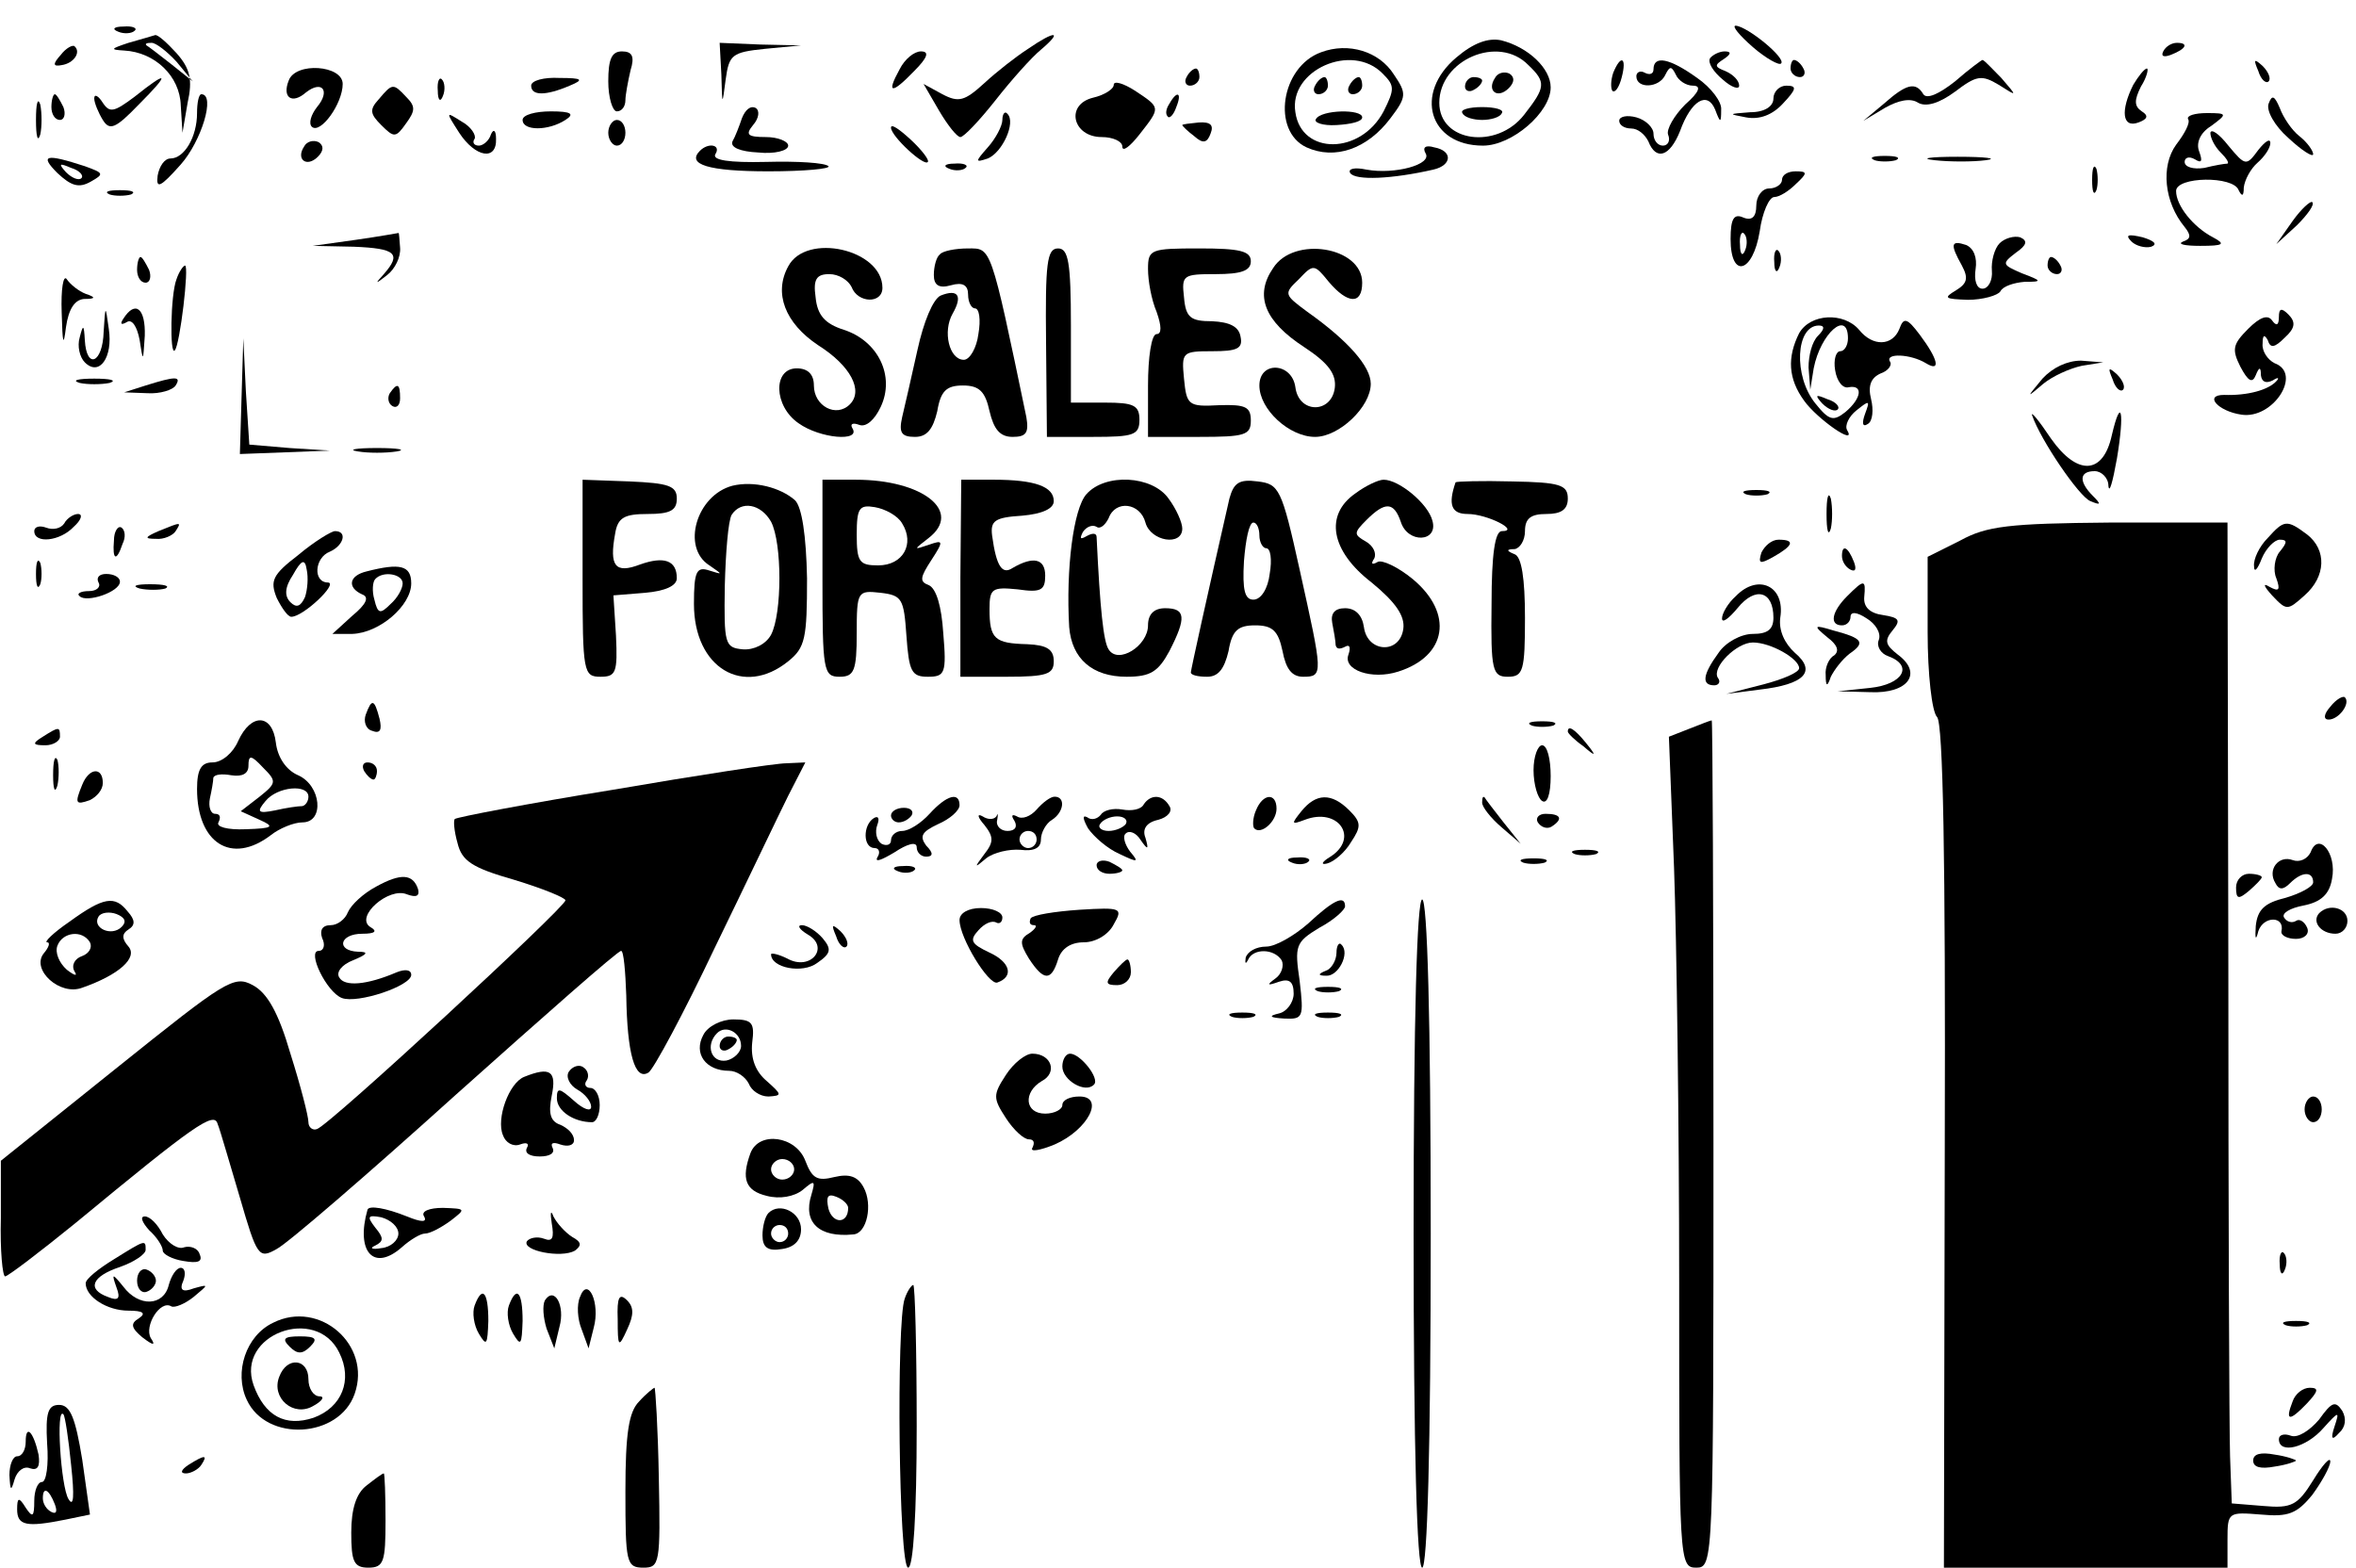 <?xml version="1.0" standalone="no"?>
<!DOCTYPE svg PUBLIC "-//W3C//DTD SVG 20010904//EN"
 "http://www.w3.org/TR/2001/REC-SVG-20010904/DTD/svg10.dtd">
<svg version="1.0" xmlns="http://www.w3.org/2000/svg"
 width="275pt" height="183pt" viewBox="0 0 275 183"
 preserveAspectRatio="xMidYMid meet">

<g transform="translate(0,183) scale(0.1,-0.1)"
fill="#000000" stroke="none">
<path d="M138 1793 c7 -3 16 -2 19 1 4 3 -2 6 -13 5 -11 0 -14 -3 -6 -6z"/>
<path d="M2046 1775 c15 -13 31 -22 33 -19 6 6 -39 43 -53 44 -5 0 4 -11 20
-25z"/>
<path d="M150 1780 c-21 -7 -22 -8 -5 -9 36 -2 65 -30 66 -64 l2 -32 6 35 c6
27 3 40 -13 58 -11 12 -22 22 -25 21 -3 -1 -17 -5 -31 -9z m56 -22 l19 -23
-25 20 c-14 11 -27 21 -29 22 -2 2 0 3 6 3 5 0 18 -10 29 -22z"/>
<path d="M1200 1773 c-14 -9 -37 -27 -51 -40 -23 -21 -30 -23 -49 -13 l-22 12
18 -31 c10 -17 21 -31 25 -31 4 0 22 19 41 43 18 23 42 50 53 59 26 22 17 23
-15 1z"/>
<path d="M1700 1763 c-50 -42 -32 -103 31 -103 34 0 79 39 79 68 0 22 -26 47
-58 55 -15 3 -32 -3 -52 -20z m84 -9 c21 -20 20 -26 -5 -58 -32 -41 -99 -32
-99 14 0 50 69 80 104 44z"/>
<path d="M1745 1739 c-10 -15 3 -25 16 -12 7 7 7 13 1 17 -6 3 -14 1 -17 -5z"/>
<path d="M1710 1729 c0 -5 5 -7 10 -4 6 3 10 8 10 11 0 2 -4 4 -10 4 -5 0 -10
-5 -10 -11z"/>
<path d="M1707 1698 c2 -5 13 -8 23 -8 10 0 21 3 23 8 3 4 -8 7 -23 7 -15 0
-26 -3 -23 -7z"/>
<path d="M71 1766 c-10 -11 -9 -14 1 -12 14 2 23 15 15 22 -2 2 -10 -2 -16
-10z"/>
<path d="M842 1743 c1 -37 1 -37 5 -6 4 29 7 32 46 36 l42 4 -47 1 -48 2 2
-37z"/>
<path d="M1542 1769 c-47 -17 -58 -92 -17 -111 33 -15 71 -2 98 34 19 25 19
29 4 51 -17 27 -53 38 -85 26z m72 -25 c14 -14 14 -18 1 -44 -27 -51 -96 -51
-103 -1 -8 49 66 82 102 45z"/>
<path d="M1535 1730 c-3 -5 -1 -10 4 -10 6 0 11 5 11 10 0 6 -2 10 -4 10 -3 0
-8 -4 -11 -10z"/>
<path d="M1575 1730 c-3 -5 -1 -10 4 -10 6 0 11 5 11 10 0 6 -2 10 -4 10 -3 0
-8 -4 -11 -10z"/>
<path d="M1536 1691 c-3 -4 8 -8 24 -7 17 1 30 4 30 9 0 10 -48 9 -54 -2z"/>
<path d="M2525 1770 c-3 -6 1 -7 9 -4 18 7 21 14 7 14 -6 0 -13 -4 -16 -10z"/>
<path d="M710 1735 c0 -19 5 -35 10 -35 6 0 10 6 10 13 0 6 3 22 6 35 5 16 2
22 -10 22 -12 0 -16 -9 -16 -35z"/>
<path d="M1050 1749 c-16 -29 -9 -29 17 -2 16 16 18 23 8 23 -8 0 -19 -9 -25
-21z"/>
<path d="M1996 1762 c-3 -5 4 -16 15 -25 10 -9 19 -12 19 -7 0 6 -7 13 -16 17
-13 5 -13 7 -2 14 9 6 9 9 1 9 -6 0 -14 -4 -17 -8z"/>
<path d="M1883 1745 c-3 -9 -3 -18 -1 -21 3 -3 8 4 11 16 6 23 -1 27 -10 5z"/>
<path d="M1930 1749 c0 -5 -4 -7 -10 -4 -5 3 -10 1 -10 -4 0 -15 27 -14 34 2
5 10 7 10 12 0 3 -7 12 -13 20 -13 10 0 8 -7 -9 -22 -13 -13 -22 -29 -20 -35
3 -7 0 -13 -6 -13 -6 0 -11 6 -11 14 0 7 -9 16 -20 19 -11 3 -20 1 -20 -4 0
-5 6 -9 14 -9 8 0 16 -7 20 -15 9 -23 25 -18 37 12 13 36 32 47 41 25 6 -16 7
-16 7 0 1 9 -12 26 -28 37 -32 23 -51 27 -51 10z"/>
<path d="M2090 1750 c0 -5 5 -10 11 -10 5 0 7 5 4 10 -3 6 -8 10 -11 10 -2 0
-4 -4 -4 -10z"/>
<path d="M2282 1735 c-19 -15 -33 -21 -37 -15 -9 15 -20 12 -46 -11 l-24 -20
25 15 c16 9 30 12 39 6 9 -5 24 -1 43 13 25 19 31 20 51 8 22 -14 22 -14 3 8
-11 11 -20 21 -22 21 -1 0 -16 -11 -32 -25z"/>
<path d="M2636 1747 c3 -10 9 -15 12 -12 3 3 0 11 -7 18 -10 9 -11 8 -5 -6z"/>
<path d="M337 1736 c-8 -20 4 -28 20 -14 19 15 29 2 13 -17 -7 -9 -10 -19 -6
-23 10 -9 36 27 36 50 0 22 -55 26 -63 4z"/>
<path d="M1385 1740 c-3 -5 -1 -10 4 -10 6 0 11 5 11 10 0 6 -2 10 -4 10 -3 0
-8 -4 -11 -10z"/>
<path d="M2490 1731 c-15 -30 -13 -51 6 -44 11 4 12 8 4 13 -9 6 -9 13 -1 29
7 11 9 21 7 21 -3 0 -10 -9 -16 -19z"/>
<path d="M157 1717 c-24 -18 -29 -19 -37 -7 -5 8 -10 11 -10 5 0 -5 5 -17 10
-25 8 -13 15 -10 42 18 37 37 35 41 -5 9z"/>
<path d="M511 1724 c0 -11 3 -14 6 -6 3 7 2 16 -1 19 -3 4 -6 -2 -5 -13z"/>
<path d="M620 1730 c0 -12 17 -12 45 0 17 7 15 9 -12 9 -18 1 -33 -3 -33 -9z"/>
<path d="M1300 1731 c0 -5 -11 -12 -24 -15 -33 -8 -24 -46 10 -46 13 0 24 -5
24 -11 0 -7 9 0 20 14 25 32 25 31 -5 51 -14 9 -25 12 -25 7z"/>
<path d="M442 1714 c-11 -12 -10 -17 3 -30 15 -15 17 -15 29 2 11 15 11 20 0
31 -15 16 -16 16 -32 -3z"/>
<path d="M2070 1715 c0 -9 -10 -16 -27 -16 -26 -2 -26 -2 -5 -6 16 -3 31 3 43
16 16 17 17 21 4 21 -8 0 -15 -7 -15 -15z"/>
<path d="M42 1690 c0 -19 2 -27 5 -17 2 9 2 25 0 35 -3 9 -5 1 -5 -18z"/>
<path d="M60 1705 c0 -8 4 -15 10 -15 5 0 7 7 4 15 -4 8 -8 15 -10 15 -2 0 -4
-7 -4 -15z"/>
<path d="M230 1698 c0 -28 -15 -53 -31 -53 -7 0 -13 -9 -15 -20 -2 -16 3 -14
27 13 24 27 41 82 24 82 -3 0 -5 -10 -5 -22z"/>
<path d="M1365 1709 c-4 -6 -5 -12 -2 -15 2 -3 7 2 10 11 7 17 1 20 -8 4z"/>
<path d="M2648 1709 c-3 -8 7 -26 23 -40 16 -15 29 -23 29 -19 0 4 -7 14 -16
21 -9 7 -19 22 -23 33 -6 14 -9 16 -13 5z"/>
<path d="M866 1692 c-3 -9 -8 -22 -11 -27 -3 -7 9 -12 30 -13 19 -2 35 2 35 8
0 5 -12 10 -26 10 -22 0 -24 3 -15 14 7 8 8 17 3 20 -6 3 -12 -2 -16 -12z"/>
<path d="M536 1675 c19 -29 44 -33 43 -7 0 10 -3 12 -6 5 -2 -7 -9 -13 -14
-13 -6 0 -8 4 -5 8 2 4 -4 14 -15 20 -19 12 -19 12 -3 -13z"/>
<path d="M610 1690 c0 -13 30 -13 50 0 11 7 7 10 -17 10 -18 0 -33 -4 -33 -10z"/>
<path d="M1170 1690 c0 -7 -8 -22 -17 -32 -15 -17 -15 -18 0 -13 17 7 33 42
23 52 -3 4 -6 0 -6 -7z"/>
<path d="M2554 1691 c3 -4 -4 -17 -14 -30 -18 -25 -14 -67 10 -96 8 -10 7 -14
-2 -17 -7 -3 2 -5 20 -5 28 0 30 2 15 10 -23 12 -43 37 -43 54 0 17 67 18 73
1 4 -8 6 -7 6 3 1 9 8 22 16 29 8 7 15 17 15 23 0 6 -6 2 -14 -8 -14 -19 -15
-19 -35 5 -11 14 -20 20 -21 15 0 -6 5 -16 12 -23 7 -7 10 -12 8 -13 -3 0 -15
-2 -27 -5 -13 -2 -23 1 -23 7 0 5 5 7 12 3 8 -5 9 -2 5 9 -4 10 1 22 14 30 19
14 19 15 -5 15 -14 0 -24 -3 -22 -7z"/>
<path d="M710 1675 c0 -8 5 -15 10 -15 6 0 10 7 10 15 0 8 -4 15 -10 15 -5 0
-10 -7 -10 -15z"/>
<path d="M1040 1681 c0 -10 39 -46 43 -40 2 2 -7 14 -20 26 -13 12 -23 19 -23
14z"/>
<path d="M1380 1684 c0 -1 6 -7 14 -13 10 -9 15 -8 19 3 4 10 0 14 -14 13 -10
-1 -19 -2 -19 -3z"/>
<path d="M355 1659 c-10 -15 3 -25 16 -12 7 7 7 13 1 17 -6 3 -14 1 -17 -5z"/>
<path d="M817 1654 c-16 -16 10 -24 80 -24 42 0 73 3 70 6 -4 4 -36 6 -73 5
-43 -1 -63 2 -59 9 7 11 -8 14 -18 4z"/>
<path d="M1664 1651 c8 -13 -36 -25 -69 -19 -14 3 -22 1 -19 -4 6 -9 49 -7 97
4 22 5 23 22 1 26 -10 3 -14 0 -10 -7z"/>
<path d="M67 1628 c16 -15 25 -18 39 -10 16 9 15 10 -7 18 -46 15 -53 13 -32
-8z m28 -6 c-3 -3 -11 0 -18 7 -9 10 -8 11 6 5 10 -3 15 -9 12 -12z"/>
<path d="M2188 1643 c6 -2 18 -2 25 0 6 3 1 5 -13 5 -14 0 -19 -2 -12 -5z"/>
<path d="M2258 1643 c18 -2 45 -2 60 0 15 2 0 4 -33 4 -33 0 -45 -2 -27 -4z"/>
<path d="M1108 1633 c7 -3 16 -2 19 1 4 3 -2 6 -13 5 -11 0 -14 -3 -6 -6z"/>
<path d="M2442 1620 c0 -14 2 -19 5 -12 2 6 2 18 0 25 -3 6 -5 1 -5 -13z"/>
<path d="M2080 1620 c0 -5 -7 -10 -15 -10 -8 0 -15 -9 -15 -20 0 -13 -5 -18
-15 -14 -11 5 -15 -1 -15 -25 0 -47 26 -40 34 9 3 22 11 40 17 40 6 0 17 7 25
15 14 13 14 15 0 15 -9 0 -16 -4 -16 -10z m-43 -82 c-3 -8 -6 -5 -6 6 -1 11 2
17 5 13 3 -3 4 -12 1 -19z"/>
<path d="M128 1603 c6 -2 18 -2 25 0 6 3 1 5 -13 5 -14 0 -19 -2 -12 -5z"/>
<path d="M2676 1572 l-19 -27 24 22 c12 12 21 24 18 27 -2 2 -13 -8 -23 -22z"/>
<path d="M415 1550 l-50 -7 48 -1 c49 -2 56 -8 35 -32 -11 -12 -10 -12 4 -1 9
7 16 21 15 32 -1 10 -1 18 -2 17 0 0 -22 -4 -50 -8z"/>
<path d="M2334 1546 c-6 -6 -10 -21 -9 -32 1 -11 -4 -21 -11 -21 -7 0 -10 10
-8 23 2 13 -2 24 -11 28 -18 6 -19 1 -5 -24 8 -15 6 -21 -7 -29 -15 -9 -13
-10 14 -11 17 0 35 5 38 10 3 6 16 10 28 11 21 0 21 1 -3 10 -23 10 -24 11 -7
24 13 9 14 14 5 18 -7 2 -18 -1 -24 -7z"/>
<path d="M2488 1548 c5 -5 16 -8 23 -6 8 3 3 7 -10 11 -17 4 -21 3 -13 -5z"/>
<path d="M920 1519 c-17 -31 -4 -66 35 -92 38 -24 53 -53 37 -69 -16 -16 -42
-2 -42 22 0 13 -7 20 -20 20 -28 0 -27 -44 2 -64 25 -18 73 -22 63 -6 -3 5 0
7 8 4 8 -3 18 6 25 21 17 36 -3 77 -43 90 -22 7 -31 17 -33 38 -3 21 1 27 16
27 11 0 22 -7 26 -15 7 -19 36 -20 36 -1 0 45 -89 65 -110 25z"/>
<path d="M1097 1533 c-4 -3 -7 -14 -7 -24 0 -12 6 -16 20 -12 14 4 20 0 20
-11 0 -9 4 -16 8 -16 5 0 7 -13 4 -30 -2 -16 -10 -30 -17 -30 -17 0 -25 33
-13 54 12 21 6 29 -14 21 -9 -4 -20 -31 -27 -63 -7 -31 -15 -67 -18 -79 -4
-18 -1 -23 15 -23 14 0 21 9 26 30 4 24 11 30 30 30 19 0 26 -7 31 -30 5 -21
12 -30 27 -30 16 0 19 5 16 23 -42 202 -41 197 -68 197 -15 0 -30 -3 -33 -7z"/>
<path d="M1221 1430 l1 -110 54 0 c47 0 54 2 54 20 0 17 -7 20 -40 20 l-40 0
0 90 c0 74 -3 90 -15 90 -13 0 -15 -17 -14 -110z"/>
<path d="M1340 1516 c0 -14 4 -36 10 -50 6 -17 6 -26 0 -26 -6 0 -10 -27 -10
-60 l0 -60 60 0 c53 0 60 2 60 19 0 16 -6 19 -37 18 -36 -2 -38 0 -41 31 -3
31 -2 32 33 32 29 0 36 3 33 17 -2 12 -13 17 -33 18 -25 0 -31 4 -33 28 -3 26
-1 27 37 27 30 0 41 4 41 15 0 12 -13 15 -60 15 -57 0 -60 -1 -60 -24z"/>
<path d="M1486 1517 c-22 -32 -10 -62 36 -92 29 -19 38 -32 36 -48 -4 -30 -42
-30 -46 1 -4 29 -42 31 -42 2 0 -28 35 -60 65 -60 28 0 65 35 65 62 0 20 -26
50 -74 84 -27 20 -28 21 -10 38 17 18 18 18 35 -3 22 -26 39 -27 39 -1 0 42
-80 55 -104 17z"/>
<path d="M2071 1524 c0 -11 3 -14 6 -6 3 7 2 16 -1 19 -3 4 -6 -2 -5 -13z"/>
<path d="M160 1515 c0 -8 4 -15 10 -15 5 0 7 7 4 15 -4 8 -8 15 -10 15 -2 0
-4 -7 -4 -15z"/>
<path d="M2390 1520 c0 -5 5 -10 11 -10 5 0 7 5 4 10 -3 6 -8 10 -11 10 -2 0
-4 -4 -4 -10z"/>
<path d="M206 1504 c-7 -18 -8 -90 -2 -83 6 6 17 99 12 99 -2 0 -7 -7 -10 -16z"/>
<path d="M72 1465 c1 -36 2 -41 5 -17 3 21 10 32 21 33 14 0 14 2 2 6 -8 3
-18 11 -22 17 -4 6 -7 -11 -6 -39z"/>
<path d="M121 1443 c-1 -37 -20 -45 -22 -10 -1 18 -2 19 -6 3 -3 -10 0 -23 6
-29 17 -17 33 6 28 39 -4 29 -4 28 -6 -3z"/>
<path d="M144 1458 c-4 -6 -3 -8 4 -4 6 4 12 -5 15 -21 4 -26 4 -26 6 5 1 32
-11 42 -25 20z"/>
<path d="M2624 1446 c-18 -18 -19 -24 -9 -44 9 -17 14 -20 18 -10 4 10 6 10 6
0 1 -8 6 -10 14 -6 6 4 8 3 4 -1 -9 -10 -33 -17 -61 -16 -24 0 -7 -19 20 -23
37 -6 72 48 39 60 -8 4 -15 14 -14 23 0 10 2 11 6 4 3 -10 8 -9 20 3 12 11 13
18 4 27 -8 8 -11 7 -11 -3 0 -10 -3 -11 -8 -4 -5 7 -14 4 -28 -10z"/>
<path d="M2100 1441 c-14 -28 -13 -53 6 -79 15 -21 62 -54 50 -34 -3 5 2 16
11 23 15 12 16 12 10 -4 -4 -11 -3 -16 3 -12 6 3 7 17 4 29 -4 16 0 25 11 30
9 3 14 10 11 14 -6 10 24 9 42 -2 18 -11 14 5 -7 33 -15 20 -19 21 -24 7 -8
-20 -31 -21 -47 -1 -18 21 -57 19 -70 -4z m22 -3 c-7 -7 -11 -23 -11 -37 l2
-26 4 25 c8 41 40 69 40 35 0 -8 -4 -15 -9 -15 -5 0 -8 -10 -6 -22 2 -13 9
-22 16 -20 17 3 15 -13 -4 -29 -14 -11 -19 -10 -35 10 -26 32 -23 91 4 91 7 0
7 -4 -1 -12z"/>
<path d="M2127 1359 c7 -7 15 -10 18 -7 3 3 -2 9 -12 12 -14 6 -15 5 -6 -5z"/>
<path d="M282 1368 l-2 -68 53 2 52 2 -47 3 -47 4 -4 62 -3 62 -2 -67z"/>
<path d="M2384 1388 c-19 -23 -19 -23 1 -6 11 9 31 18 45 21 l25 4 -26 2 c-16
0 -33 -8 -45 -21z"/>
<path d="M2466 1387 c3 -10 9 -15 12 -12 3 3 0 11 -7 18 -10 9 -11 8 -5 -6z"/>
<path d="M93 1383 c9 -2 25 -2 35 0 9 3 1 5 -18 5 -19 0 -27 -2 -17 -5z"/>
<path d="M170 1380 l-25 -8 27 -1 c15 -1 30 4 33 9 7 11 0 11 -35 0z"/>
<path d="M455 1371 c-3 -5 -2 -12 3 -15 5 -3 9 1 9 9 0 17 -3 19 -12 6z"/>
<path d="M2372 1345 c10 -29 55 -95 68 -100 12 -5 13 -4 3 6 -17 17 -16 29 2
29 8 0 16 -8 16 -17 1 -10 5 4 10 32 9 54 5 74 -6 27 -10 -46 -40 -48 -71 -4
-14 21 -24 33 -22 27z"/>
<path d="M418 1303 c12 -2 32 -2 45 0 12 2 2 4 -23 4 -25 0 -35 -2 -22 -4z"/>
<path d="M680 1155 c0 -110 1 -115 21 -115 18 0 20 5 18 48 l-3 47 37 3 c23 2
37 8 37 17 0 21 -15 26 -43 16 -29 -11 -36 -2 -29 36 3 19 11 23 38 23 26 0
34 4 34 18 0 15 -10 18 -55 20 l-55 2 0 -115z"/>
<path d="M855 1263 c-42 -11 -60 -72 -27 -93 16 -11 16 -11 0 -6 -15 5 -18 -1
-18 -39 0 -75 58 -109 110 -67 20 16 22 27 22 97 -1 50 -6 83 -14 91 -17 15
-48 23 -73 17z m45 -42 c13 -25 13 -107 0 -132 -6 -11 -20 -18 -33 -17 -21 2
-22 6 -21 74 1 39 4 76 8 83 11 17 34 13 46 -8z"/>
<path d="M960 1155 c0 -108 1 -115 20 -115 17 0 20 7 20 51 0 49 1 50 28 47
25 -3 27 -7 30 -50 3 -42 6 -48 25 -48 20 0 22 4 18 51 -2 31 -8 52 -17 56
-11 4 -10 9 3 29 15 23 14 24 -3 18 -18 -6 -18 -6 0 8 40 31 -7 68 -85 68
l-39 0 0 -115z m93 64 c15 -24 1 -49 -28 -49 -22 0 -25 4 -25 36 0 31 3 35 21
32 12 -2 27 -10 32 -19z"/>
<path d="M1121 1155 l0 -115 54 0 c47 0 55 3 55 18 0 14 -8 19 -31 20 -38 1
-44 6 -44 41 0 24 3 26 33 23 27 -4 32 -1 32 16 0 20 -14 23 -38 9 -12 -8 -19
1 -24 38 -2 17 3 21 35 23 23 2 37 8 37 17 0 17 -22 25 -70 25 l-38 0 -1 -115z"/>
<path d="M1268 1253 c-15 -17 -24 -87 -20 -155 3 -37 27 -58 67 -58 28 0 37 6
50 30 20 39 19 50 -5 50 -13 0 -20 -7 -20 -20 0 -24 -35 -46 -46 -28 -6 9 -10
47 -14 131 0 5 -5 5 -12 1 -7 -4 -8 -3 -4 5 4 6 11 9 16 6 4 -3 10 2 14 10 8
22 37 18 43 -5 6 -22 43 -28 43 -7 0 7 -7 23 -16 35 -19 27 -74 30 -96 5z"/>
<path d="M1435 1248 c-26 -114 -45 -200 -45 -203 0 -3 8 -5 19 -5 13 0 20 9
25 30 4 24 11 30 31 30 20 0 27 -6 32 -30 4 -21 11 -30 24 -30 24 0 23 3 -4
125 -21 95 -24 100 -49 103 -22 3 -28 -2 -33 -20z m35 -43 c0 -8 4 -15 8 -15
5 0 7 -13 4 -30 -2 -17 -10 -30 -19 -30 -10 0 -13 11 -11 45 2 25 6 45 11 45
4 0 7 -7 7 -15z"/>
<path d="M1582 1254 c-36 -25 -29 -67 19 -104 28 -23 39 -39 37 -54 -4 -30
-42 -28 -46 2 -2 14 -10 22 -22 22 -12 0 -17 -6 -15 -17 2 -10 4 -22 4 -26 1
-5 5 -5 11 -2 5 3 7 0 4 -9 -7 -18 27 -30 58 -20 57 18 65 68 17 108 -17 14
-36 23 -41 20 -7 -4 -8 -2 -4 4 3 6 -1 15 -10 20 -14 8 -14 10 1 25 22 22 32
21 40 -2 8 -26 44 -24 37 1 -5 20 -39 48 -57 48 -6 0 -21 -7 -33 -16z"/>
<path d="M1699 1267 c-9 -26 -5 -37 14 -37 23 0 62 -20 40 -20 -8 0 -12 -27
-12 -85 -1 -78 1 -85 19 -85 18 0 20 7 20 69 0 46 -4 71 -12 74 -10 4 -10 6 0
6 6 1 12 10 12 21 0 15 7 20 25 20 17 0 25 5 25 18 0 16 -9 19 -65 20 -36 1
-65 0 -66 -1z"/>
<path d="M2038 1253 c6 -2 18 -2 25 0 6 3 1 5 -13 5 -14 0 -19 -2 -12 -5z"/>
<path d="M2132 1230 c0 -19 2 -27 5 -17 2 9 2 25 0 35 -3 9 -5 1 -5 -18z"/>
<path d="M75 1219 c-4 -6 -13 -8 -21 -5 -8 3 -14 1 -14 -4 0 -15 30 -12 46 5
9 8 11 15 5 15 -5 0 -13 -5 -16 -11z"/>
<path d="M133 1199 c-2 -23 3 -25 10 -4 4 8 3 16 -1 19 -4 3 -9 -4 -9 -15z"/>
<path d="M185 1210 c-16 -7 -17 -9 -3 -9 9 -1 20 4 23 9 7 11 7 11 -20 0z"/>
<path d="M2288 1199 l-38 -19 0 -88 c0 -49 5 -93 11 -99 7 -7 10 -164 9 -502
l-1 -491 166 0 165 0 0 33 c0 32 1 32 39 29 32 -3 42 1 60 23 11 15 21 33 21
39 0 6 -9 -4 -20 -22 -18 -29 -25 -33 -58 -30 l-37 3 -2 55 c-1 30 -2 288 -2
573 l-1 517 -137 0 c-118 -1 -144 -4 -175 -21z"/>
<path d="M2647 1202 c-10 -10 -17 -25 -16 -33 0 -8 4 -4 9 9 5 12 15 22 21 22
9 0 9 -3 0 -14 -6 -7 -8 -22 -4 -31 5 -14 3 -16 -8 -10 -8 5 -7 1 3 -10 17
-18 18 -18 38 0 25 22 26 53 3 71 -24 18 -27 17 -46 -4z"/>
<path d="M348 1182 c-30 -23 -33 -30 -25 -50 6 -12 13 -22 17 -22 14 0 55 39
43 40 -18 0 -16 29 2 36 16 7 21 24 6 24 -4 0 -24 -12 -43 -28z m8 -49 c-5
-11 -10 -13 -17 -6 -7 7 -7 17 3 32 10 18 14 19 16 6 2 -9 1 -23 -2 -32z"/>
<path d="M2056 1185 c-4 -13 -2 -14 14 -5 23 13 26 20 6 20 -8 0 -16 -7 -20
-15z"/>
<path d="M2150 1181 c0 -6 4 -13 10 -16 6 -3 7 1 4 9 -7 18 -14 21 -14 7z"/>
<path d="M42 1160 c0 -14 2 -19 5 -12 2 6 2 18 0 25 -3 6 -5 1 -5 -13z"/>
<path d="M428 1163 c-21 -5 -23 -19 -5 -27 8 -3 5 -11 -12 -25 l-23 -21 23 0
c32 1 69 33 69 59 0 21 -13 24 -52 14z m42 -14 c0 -6 -6 -17 -14 -24 -12 -12
-15 -12 -19 5 -3 10 -2 21 1 24 9 10 32 6 32 -5z"/>
<path d="M115 1150 c3 -5 -2 -10 -11 -10 -10 0 -15 -3 -11 -6 8 -8 47 5 47 17
0 5 -7 9 -16 9 -8 0 -12 -4 -9 -10z"/>
<path d="M163 1143 c9 -2 23 -2 30 0 6 3 -1 5 -18 5 -16 0 -22 -2 -12 -5z"/>
<path d="M2026 1134 c-9 -8 -16 -20 -16 -26 0 -6 8 0 18 12 21 26 42 20 42
-11 0 -14 -7 -19 -24 -19 -14 0 -32 -10 -40 -22 -19 -26 -20 -38 -5 -38 5 0 8
4 4 9 -7 12 22 41 41 41 21 0 54 -19 54 -30 0 -5 -19 -13 -42 -19 l-43 -11 39
5 c52 6 67 21 41 43 -12 11 -19 26 -17 41 6 37 -26 52 -52 25z"/>
<path d="M2156 1134 c-18 -18 -21 -34 -6 -34 6 0 10 5 10 10 0 6 7 6 19 -2 10
-6 17 -17 14 -25 -3 -7 2 -16 11 -19 30 -11 17 -33 -21 -37 l-38 -4 38 -1 c44
-2 62 22 32 44 -14 11 -16 16 -6 28 10 12 8 15 -11 18 -15 2 -23 9 -22 21 2
21 0 21 -20 1z"/>
<path d="M2133 1086 c12 -9 14 -16 8 -21 -6 -3 -11 -14 -10 -23 0 -14 2 -14 6
-2 4 8 13 20 22 27 19 13 15 18 -19 27 -23 7 -24 6 -7 -8z"/>
<path d="M2720 1005 c-8 -9 -8 -15 -2 -15 12 0 26 19 19 26 -2 2 -10 -2 -17
-11z"/>
<path d="M427 996 c-3 -8 0 -17 7 -19 10 -4 12 1 9 14 -6 23 -9 24 -16 5z"/>
<path d="M278 965 c-6 -14 -19 -25 -30 -25 -13 0 -18 -8 -18 -31 0 -63 40 -89
86 -54 10 8 27 15 37 15 26 0 22 43 -5 55 -14 6 -24 21 -26 38 -4 34 -29 35
-44 2z m25 -65 l-22 -17 22 -10 c18 -8 16 -10 -16 -11 -22 -1 -35 3 -32 8 3 6
2 10 -4 10 -5 0 -8 8 -6 18 2 9 4 20 4 24 1 4 10 5 21 3 13 -2 20 2 20 11 0
13 3 13 17 -2 16 -16 16 -18 -4 -34z m57 0 c0 -5 -3 -10 -7 -11 -5 0 -19 -2
-32 -5 -20 -4 -22 -2 -11 11 14 17 50 20 50 5z"/>
<path d="M1788 983 c6 -2 18 -2 25 0 6 3 1 5 -13 5 -14 0 -19 -2 -12 -5z"/>
<path d="M1971 979 l-23 -9 6 -153 c3 -83 6 -302 6 -484 0 -326 0 -333 20
-333 20 0 20 7 20 495 0 272 -1 495 -2 494 -2 0 -14 -5 -27 -10z"/>
<path d="M50 970 c-13 -8 -12 -10 3 -10 9 0 17 5 17 10 0 12 -1 12 -20 0z"/>
<path d="M1830 976 c0 -2 8 -10 18 -17 15 -13 16 -12 3 4 -13 16 -21 21 -21
13z"/>
<path d="M1790 931 c0 -17 5 -33 10 -36 6 -4 10 8 10 29 0 20 -4 36 -10 36 -5
0 -10 -13 -10 -29z"/>
<path d="M62 925 c0 -16 2 -22 5 -12 2 9 2 23 0 30 -3 6 -5 -1 -5 -18z"/>
<path d="M425 930 c3 -5 8 -10 11 -10 2 0 4 5 4 10 0 6 -5 10 -11 10 -5 0 -7
-4 -4 -10z"/>
<path d="M715 908 c-99 -16 -182 -32 -184 -34 -2 -1 -1 -14 3 -28 5 -21 17
-29 66 -43 33 -10 60 -21 60 -24 0 -8 -276 -263 -290 -267 -5 -2 -10 2 -10 8
0 7 -9 42 -21 80 -14 48 -27 71 -44 80 -22 12 -32 5 -158 -96 l-136 -109 0
-67 c-1 -38 2 -68 5 -68 3 0 40 28 83 63 138 114 161 130 165 115 3 -7 14 -46
26 -86 20 -69 22 -72 43 -60 12 6 106 87 209 180 103 92 189 168 193 168 3 0
5 -24 6 -52 1 -68 10 -100 26 -90 6 4 41 69 77 145 37 76 75 156 86 178 l20
39 -22 -1 c-13 0 -104 -14 -203 -31z"/>
<path d="M96 914 c-9 -22 -8 -24 9 -18 8 4 15 12 15 20 0 19 -16 18 -24 -2z"/>
<path d="M1085 880 c-10 -11 -24 -20 -32 -20 -7 0 -13 -5 -13 -11 0 -5 -5 -7
-11 -4 -6 4 -8 14 -5 22 3 8 1 11 -4 8 -13 -8 -13 -35 1 -35 5 0 7 -5 3 -11
-3 -6 5 -3 20 6 15 10 26 13 26 6 0 -6 5 -11 11 -11 8 0 9 4 0 13 -8 11 -5 16
14 25 14 6 25 16 25 22 0 16 -15 12 -35 -10z"/>
<path d="M1210 885 c-7 -8 -17 -12 -23 -8 -6 3 -7 1 -3 -5 4 -7 1 -12 -8 -12
-8 0 -14 6 -12 13 1 6 1 9 -1 4 -3 -4 -10 -4 -16 0 -7 4 -6 -1 2 -10 11 -14
11 -20 0 -34 -12 -16 -12 -17 2 -5 9 7 27 11 40 10 16 -2 24 2 24 12 0 8 6 19
13 23 14 9 16 27 3 27 -5 0 -14 -7 -21 -15z m0 -35 c0 -5 -4 -10 -10 -10 -5 0
-10 5 -10 10 0 6 5 10 10 10 6 0 10 -4 10 -10z"/>
<path d="M1335 891 c-3 -6 -14 -8 -25 -6 -11 2 -22 -1 -25 -6 -4 -5 -11 -7
-16 -3 -6 3 -5 -2 1 -13 7 -10 23 -24 37 -30 21 -10 23 -10 12 3 -6 8 -9 18
-5 21 4 4 12 1 17 -7 9 -13 10 -12 6 2 -4 10 1 18 15 21 11 3 17 10 13 16 -8
14 -22 14 -30 2z m-21 -23 c-3 -4 -12 -8 -20 -8 -8 0 -13 4 -10 8 3 5 12 9 20
9 8 0 13 -4 10 -9z"/>
<path d="M1466 884 c-4 -9 -4 -19 -2 -21 8 -8 26 8 26 23 0 19 -16 18 -24 -2z"/>
<path d="M1519 883 c-12 -15 -12 -16 4 -10 39 15 64 -21 30 -43 -10 -6 -12
-10 -4 -8 8 2 21 13 28 25 12 18 12 23 -2 37 -21 21 -39 20 -56 -1z"/>
<path d="M1730 893 c0 -5 10 -18 23 -29 l22 -19 -20 25 c-11 14 -21 27 -22 29
-2 2 -3 0 -3 -6z"/>
<path d="M1040 878 c0 -4 4 -8 9 -8 6 0 12 4 15 8 3 5 -1 9 -9 9 -8 0 -15 -4
-15 -9z"/>
<path d="M1795 870 c4 -6 11 -8 16 -5 14 9 11 15 -7 15 -8 0 -12 -5 -9 -10z"/>
<path d="M2697 835 c-4 -8 -13 -12 -21 -9 -16 6 -30 -11 -20 -27 4 -8 9 -8 17
0 14 14 27 14 27 1 0 -5 -15 -13 -32 -18 -25 -6 -33 -14 -35 -33 -1 -15 0 -18
3 -6 6 18 31 18 27 0 -1 -5 7 -9 17 -9 10 0 16 6 13 13 -3 7 -9 11 -13 8 -5
-3 -11 -1 -14 4 -3 5 7 11 23 14 20 4 30 13 33 31 6 30 -16 56 -25 31z"/>
<path d="M1838 833 c6 -2 18 -2 25 0 6 3 1 5 -13 5 -14 0 -19 -2 -12 -5z"/>
<path d="M1280 820 c0 -6 7 -10 15 -10 8 0 15 2 15 4 0 2 -7 6 -15 10 -8 3
-15 1 -15 -4z"/>
<path d="M1508 823 c7 -3 16 -2 19 1 4 3 -2 6 -13 5 -11 0 -14 -3 -6 -6z"/>
<path d="M1778 823 c6 -2 18 -2 25 0 6 3 1 5 -13 5 -14 0 -19 -2 -12 -5z"/>
<path d="M1048 813 c7 -3 16 -2 19 1 4 3 -2 6 -13 5 -11 0 -14 -3 -6 -6z"/>
<path d="M439 795 c-15 -8 -29 -21 -33 -30 -3 -8 -12 -15 -20 -15 -10 0 -13
-6 -10 -15 4 -8 2 -15 -4 -15 -14 0 9 -48 27 -55 18 -7 81 14 81 27 0 6 -7 7
-17 3 -35 -15 -61 -17 -67 -6 -4 6 3 15 16 20 17 7 19 10 6 10 -26 1 -22 21 5
21 15 0 18 3 9 8 -18 12 22 47 43 38 11 -4 15 -2 13 6 -6 18 -20 19 -49 3z"/>
<path d="M2610 794 c0 -14 3 -14 15 -4 8 7 15 14 15 16 0 2 -7 4 -15 4 -8 0
-15 -7 -15 -16z"/>
<path d="M81 754 c-19 -13 -30 -24 -26 -24 4 0 2 -6 -4 -13 -15 -19 19 -50 45
-40 43 15 65 35 54 48 -8 9 -8 15 0 20 8 5 8 11 -1 21 -15 19 -28 17 -68 -12z
m61 -6 c-12 -12 -35 -1 -27 12 3 5 13 6 21 3 10 -4 12 -9 6 -15z m-37 -18 c3
-6 -1 -13 -9 -16 -9 -3 -13 -11 -9 -18 4 -6 0 -5 -9 2 -9 8 -14 20 -11 28 6
16 29 19 38 4z"/>
<path d="M1527 752 c-16 -14 -38 -27 -49 -27 -12 0 -22 -6 -24 -13 -1 -7 0 -8
3 -2 6 13 30 13 39 -1 3 -6 0 -16 -7 -21 -11 -8 -10 -9 4 -4 12 4 17 0 17 -14
0 -10 -8 -21 -17 -23 -13 -3 -11 -5 6 -6 22 -1 23 1 18 44 -6 41 -5 45 23 62
17 9 30 21 30 25 0 14 -14 7 -43 -20z"/>
<path d="M1650 390 c0 -253 4 -390 10 -390 6 0 10 137 10 390 0 253 -4 390
-10 390 -6 0 -10 -137 -10 -390z"/>
<path d="M1120 756 c0 -21 34 -76 44 -73 20 7 15 24 -9 35 -21 10 -24 14 -13
26 7 8 16 12 21 9 4 -2 7 1 7 6 0 6 -11 11 -25 11 -15 0 -25 -6 -25 -14z"/>
<path d="M1203 758 c-2 -5 -1 -8 4 -8 4 0 2 -4 -5 -9 -12 -7 -12 -12 -1 -30
17 -26 26 -27 34 -1 4 13 15 20 30 20 14 0 29 9 35 21 11 19 9 20 -40 17 -29
-2 -54 -6 -57 -10z"/>
<path d="M2707 764 c-9 -10 2 -24 19 -24 8 0 14 7 14 15 0 15 -21 21 -33 9z"/>
<path d="M943 739 c26 -15 3 -43 -24 -28 -10 5 -19 7 -19 5 0 -16 37 -23 54
-10 16 11 17 16 6 29 -7 8 -18 15 -24 15 -6 0 -3 -5 7 -11z"/>
<path d="M976 737 c3 -10 9 -15 12 -12 3 3 0 11 -7 18 -10 9 -11 8 -5 -6z"/>
<path d="M1560 718 c0 -9 -6 -19 -12 -21 -10 -4 -10 -6 0 -6 14 -1 28 26 18
36 -3 4 -6 -1 -6 -9z"/>
<path d="M1300 695 c-10 -12 -10 -15 4 -15 9 0 16 7 16 15 0 8 -2 15 -4 15 -2
0 -9 -7 -16 -15z"/>
<path d="M1538 673 c6 -2 18 -2 25 0 6 3 1 5 -13 5 -14 0 -19 -2 -12 -5z"/>
<path d="M1438 643 c6 -2 18 -2 25 0 6 3 1 5 -13 5 -14 0 -19 -2 -12 -5z"/>
<path d="M1538 643 c6 -2 18 -2 25 0 6 3 1 5 -13 5 -14 0 -19 -2 -12 -5z"/>
<path d="M821 622 c-12 -22 3 -42 30 -42 9 0 19 -7 23 -15 3 -8 13 -15 23 -15
16 1 16 2 -2 18 -13 11 -19 26 -17 45 3 23 0 27 -22 27 -14 0 -30 -8 -35 -18z
m44 -13 c0 -7 -8 -15 -17 -17 -18 -3 -25 18 -11 32 10 10 28 1 28 -15z"/>
<path d="M840 609 c0 -5 5 -7 10 -4 6 3 10 8 10 11 0 2 -4 4 -10 4 -5 0 -10
-5 -10 -11z"/>
<path d="M1174 575 c-15 -23 -15 -27 0 -50 9 -14 21 -25 27 -25 6 0 7 -4 4
-10 -3 -5 9 -3 26 4 39 17 59 56 29 56 -11 0 -20 -4 -20 -10 0 -5 -9 -10 -20
-10 -24 0 -26 25 -4 38 19 10 11 32 -11 32 -8 0 -22 -11 -31 -25z"/>
<path d="M1240 585 c0 -16 27 -32 37 -21 7 7 -16 36 -28 36 -5 0 -9 -7 -9 -15z"/>
<path d="M664 579 c-4 -6 1 -16 10 -21 9 -5 16 -14 16 -20 0 -6 -9 -3 -20 7
-17 15 -20 16 -20 3 0 -15 20 -28 41 -28 5 0 9 9 9 20 0 11 -5 20 -11 20 -5 0
-8 4 -4 9 3 5 1 12 -4 15 -5 4 -13 1 -17 -5z"/>
<path d="M612 573 c-18 -7 -33 -49 -25 -68 3 -9 12 -14 20 -11 8 3 11 1 8 -4
-3 -6 3 -10 15 -10 12 0 18 4 15 10 -3 6 1 7 9 4 9 -3 16 -1 16 5 0 7 -7 14
-16 18 -12 4 -14 14 -10 34 6 29 -2 34 -32 22z"/>
<path d="M2690 535 c0 -8 5 -15 10 -15 6 0 10 7 10 15 0 8 -4 15 -10 15 -5 0
-10 -7 -10 -15z"/>
<path d="M876 484 c-11 -30 -6 -44 19 -50 15 -4 32 -1 42 7 14 12 15 11 10 -6
-10 -32 9 -50 49 -46 16 1 23 35 12 55 -7 13 -17 16 -34 12 -20 -5 -26 -2 -34
19 -11 29 -54 35 -64 9z m51 -19 c0 -6 -6 -12 -14 -12 -7 0 -13 6 -13 12 0 6
6 12 13 12 8 0 14 -6 14 -12z m63 -45 c0 -19 -18 -19 -23 -1 -3 14 -1 18 9 14
8 -3 14 -9 14 -13z"/>
<path d="M429 418 c-14 -49 7 -73 40 -44 10 9 22 16 27 16 6 0 19 7 30 15 18
14 18 14 -9 15 -16 0 -26 -4 -22 -10 4 -7 -3 -7 -20 0 -25 10 -44 13 -46 8z
m36 -28 c0 -8 -9 -16 -20 -17 -11 -2 -14 0 -7 3 10 5 10 9 0 21 -10 13 -9 15
7 12 11 -3 20 -11 20 -19z"/>
<path d="M644 402 c3 -17 1 -22 -9 -18 -8 3 -17 1 -20 -3 -6 -11 40 -20 56
-11 8 6 8 10 -3 16 -8 5 -18 16 -22 24 -3 8 -4 5 -2 -8z"/>
<path d="M897 414 c-4 -4 -7 -16 -7 -26 0 -14 6 -19 23 -16 14 2 22 10 22 23
0 20 -25 32 -38 19z m23 -24 c0 -5 -4 -10 -10 -10 -5 0 -10 5 -10 10 0 6 5 10
10 10 6 0 10 -4 10 -10z"/>
<path d="M174 394 c9 -8 16 -19 16 -24 0 -4 11 -10 24 -12 17 -3 23 -1 19 8
-2 7 -11 10 -18 8 -7 -3 -18 4 -25 15 -6 12 -15 21 -21 21 -6 0 -3 -7 5 -16z"/>
<path d="M133 360 c-18 -11 -33 -23 -33 -28 0 -16 25 -32 50 -32 17 0 21 -3
12 -9 -10 -6 -9 -11 4 -22 13 -10 16 -10 10 -1 -8 14 11 45 24 37 4 -2 16 3
26 11 18 15 18 15 0 10 -13 -5 -17 -2 -12 9 3 8 2 15 -3 15 -5 0 -11 -9 -14
-20 -6 -25 -35 -26 -53 -2 -13 16 -14 16 -8 -1 5 -13 2 -16 -10 -11 -25 9 -19
24 14 35 17 6 30 15 30 20 0 12 0 12 -37 -11z"/>
<path d="M2661 354 c0 -11 3 -14 6 -6 3 7 2 16 -1 19 -3 4 -6 -2 -5 -13z"/>
<path d="M160 335 c0 -9 5 -15 11 -13 6 2 11 8 11 13 0 5 -5 11 -11 13 -6 2
-11 -4 -11 -13z"/>
<path d="M677 316 c-4 -9 -3 -26 2 -38 l8 -22 6 24 c8 29 -7 61 -16 36z"/>
<path d="M1056 314 c-10 -27 -7 -314 4 -314 6 0 10 62 10 165 0 91 -2 165 -4
165 -2 0 -7 -7 -10 -16z"/>
<path d="M554 306 c-3 -8 -1 -23 5 -33 9 -15 10 -13 11 15 0 34 -7 42 -16 18z"/>
<path d="M594 306 c-3 -8 -1 -23 5 -33 9 -15 10 -13 11 15 0 34 -7 42 -16 18z"/>
<path d="M636 312 c-3 -6 -2 -20 2 -33 l9 -23 6 25 c7 25 -6 48 -17 31z"/>
<path d="M721 290 c0 -33 1 -34 11 -12 8 17 8 26 0 34 -9 9 -12 4 -11 -22z"/>
<path d="M319 286 c-32 -15 -46 -58 -31 -90 23 -50 108 -45 126 7 20 57 -41
110 -95 83z m77 -35 c16 -32 3 -64 -30 -76 -33 -11 -57 2 -70 38 -21 59 73 94
100 38z"/>
<path d="M338 258 c9 -9 15 -9 24 0 9 9 7 12 -12 12 -19 0 -21 -3 -12 -12z"/>
<path d="M326 223 c-10 -25 17 -48 40 -34 11 6 13 11 7 11 -7 0 -13 9 -13 20
0 24 -25 27 -34 3z"/>
<path d="M2668 283 c6 -2 18 -2 25 0 6 3 1 5 -13 5 -14 0 -19 -2 -12 -5z"/>
<path d="M746 194 c-12 -12 -16 -37 -16 -105 0 -83 1 -89 21 -89 19 0 20 5 18
105 -1 58 -4 105 -5 105 -1 0 -10 -7 -18 -16z"/>
<path d="M2676 194 c-9 -23 -4 -24 17 -2 13 14 14 18 3 18 -8 0 -17 -7 -20
-16z"/>
<path d="M2707 173 c-11 -13 -25 -22 -33 -19 -8 3 -14 1 -14 -4 0 -18 32 -10
52 13 18 20 19 20 13 2 -5 -15 -3 -17 5 -8 8 7 9 17 4 26 -8 12 -12 11 -27
-10z"/>
<path d="M55 145 c2 -25 -1 -45 -6 -45 -5 0 -9 -10 -9 -22 0 -19 -2 -20 -10
-8 -8 13 -10 12 -10 -2 0 -19 11 -21 56 -12 l29 6 -9 64 c-8 49 -14 64 -27 64
-13 0 -16 -9 -14 -45z m28 -25 c4 -37 3 -50 -3 -40 -9 14 -15 109 -6 99 2 -2
6 -29 9 -59z m-19 -46 c3 -8 2 -12 -4 -9 -6 3 -10 10 -10 16 0 14 7 11 14 -7z"/>
<path d="M30 147 c0 -9 -4 -17 -10 -17 -5 0 -9 -10 -9 -22 1 -19 2 -19 6 -5 3
10 11 16 18 13 9 -3 12 2 10 16 -6 27 -15 36 -15 15z"/>
<path d="M2630 125 c0 -8 9 -10 25 -7 14 2 25 6 25 7 0 1 -11 5 -25 7 -16 3
-25 1 -25 -7z"/>
<path d="M220 120 c-9 -6 -10 -10 -3 -10 6 0 15 5 18 10 8 12 4 12 -15 0z"/>
<path d="M428 96 c-12 -9 -18 -27 -18 -55 0 -34 3 -41 20 -41 18 0 20 7 20 55
0 30 -1 55 -2 55 -2 0 -11 -7 -20 -14z"/>
</g>
</svg>
